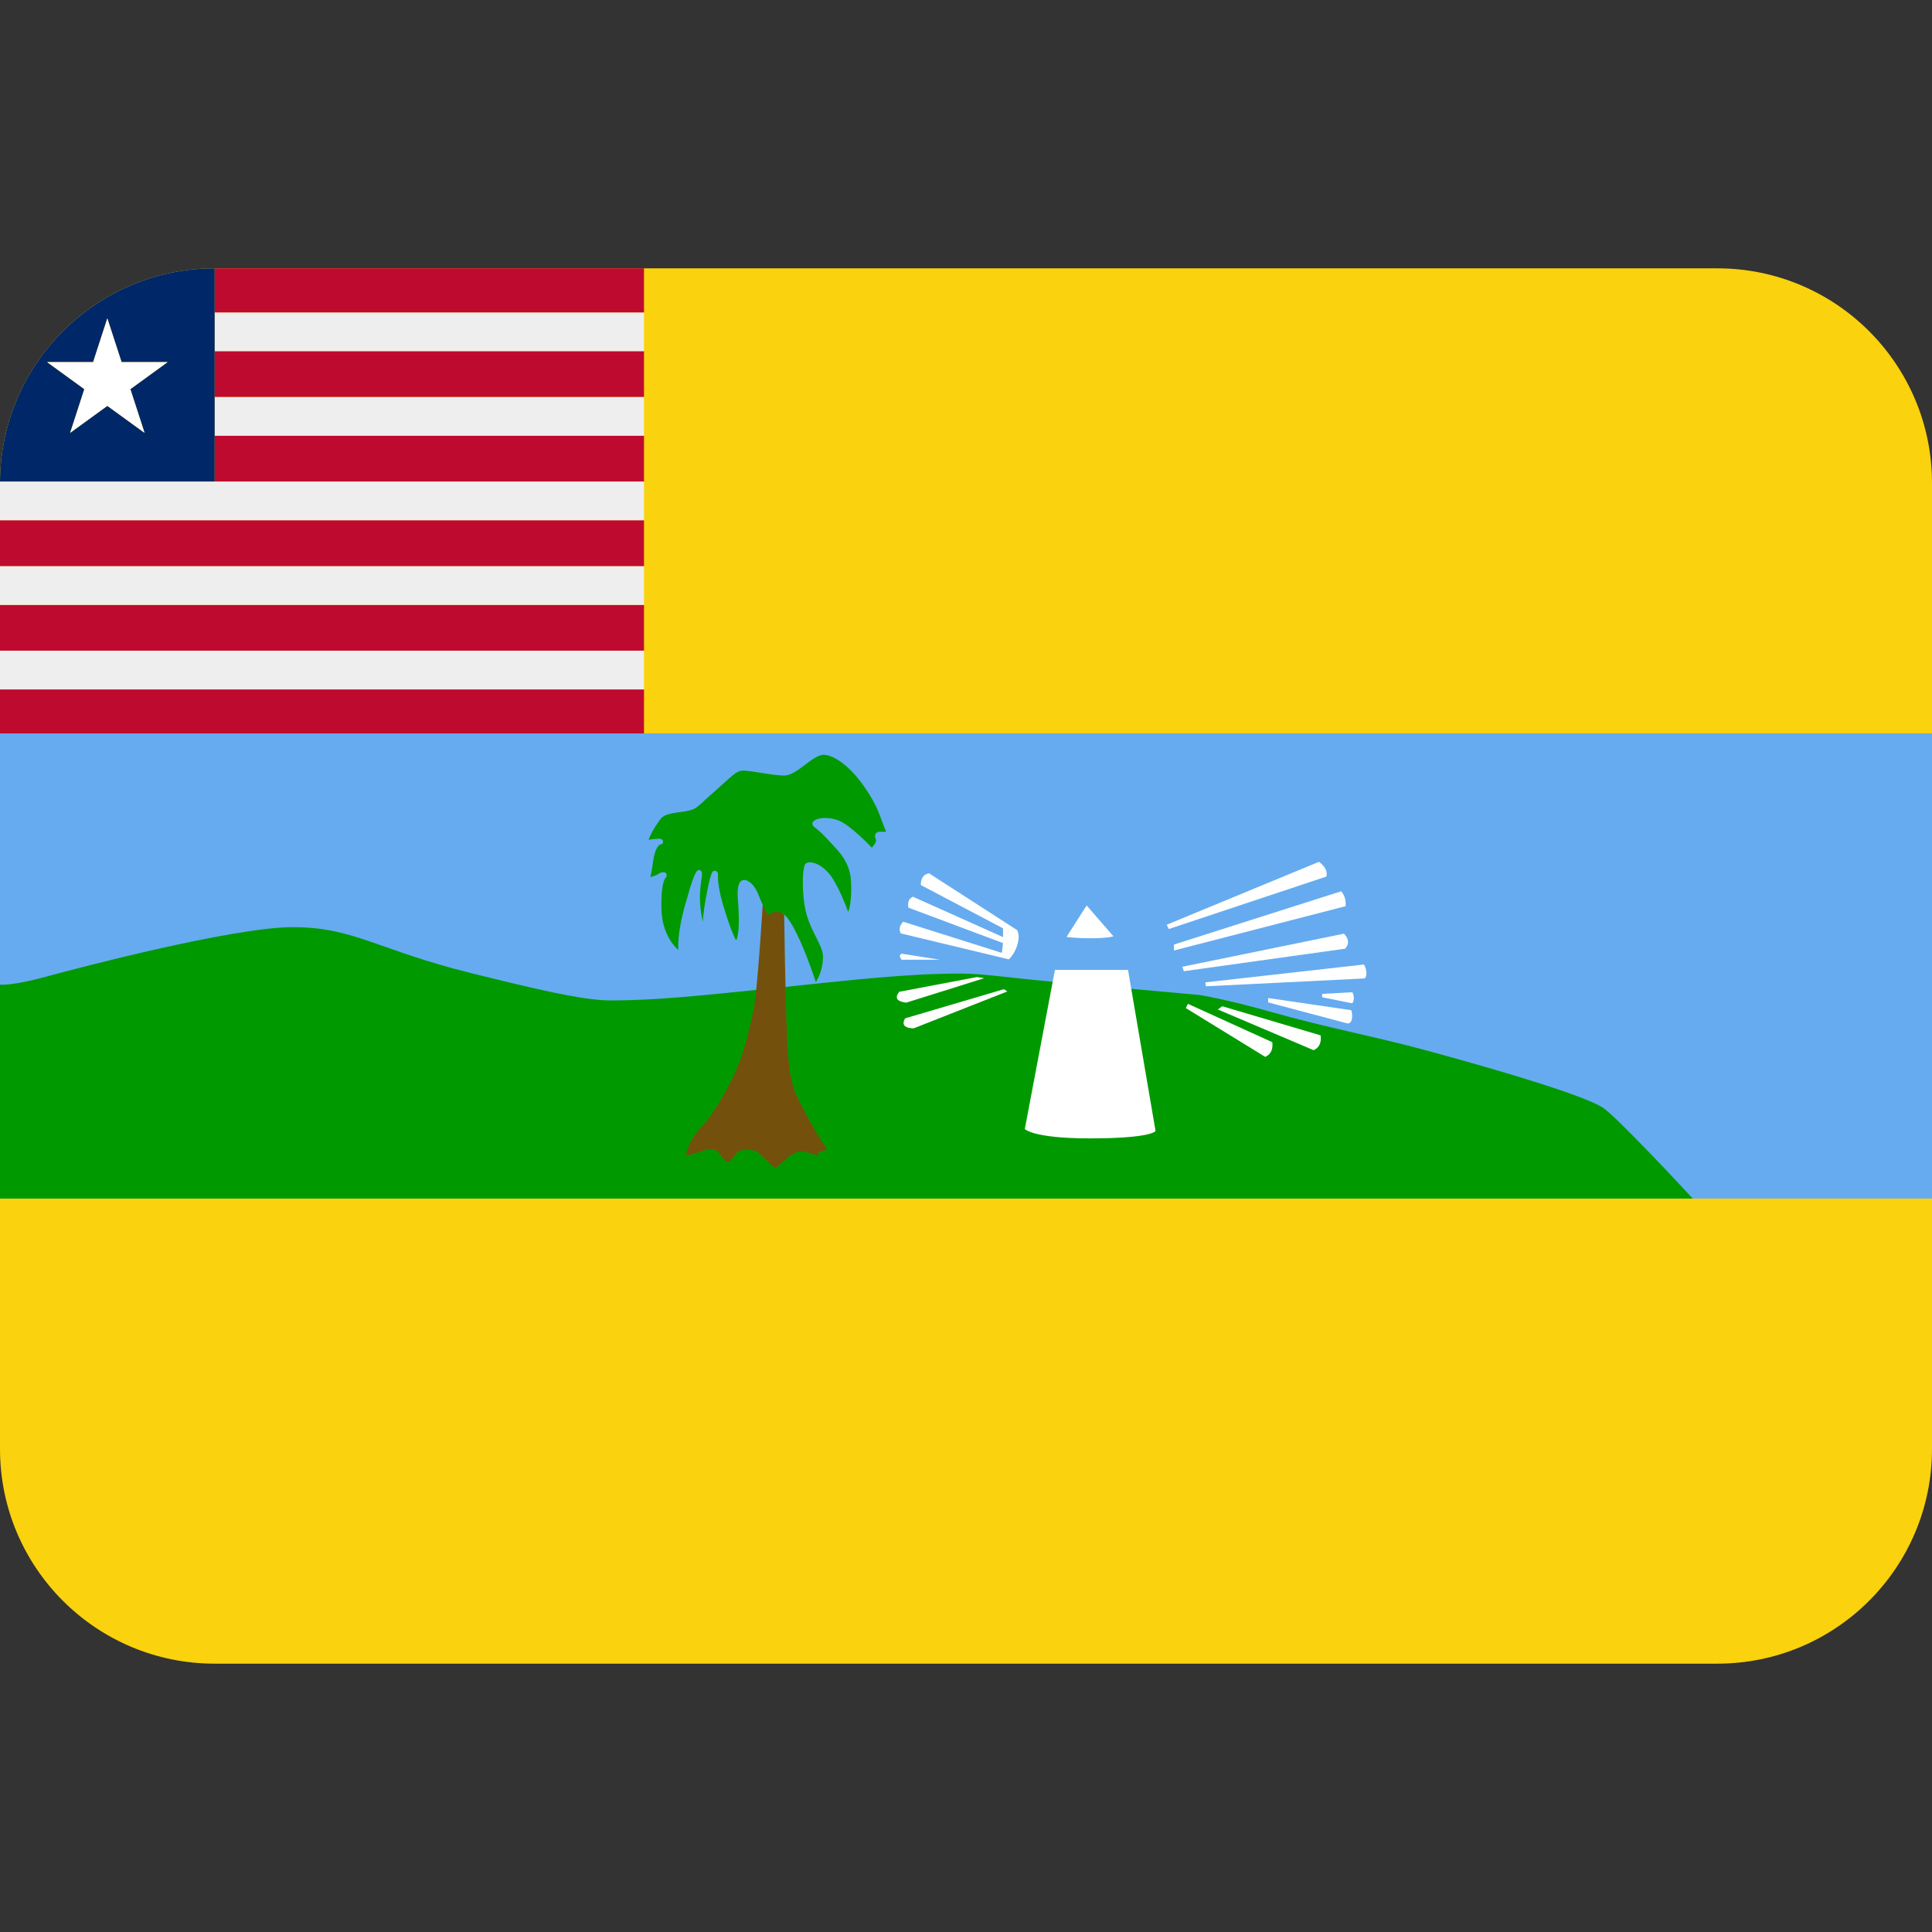 <svg xmlns:dc="http://purl.org/dc/elements/1.1/" xmlns:cc="http://creativecommons.org/ns#" xmlns:rdf="http://www.w3.org/1999/02/22-rdf-syntax-ns#" xmlns:svg="http://www.w3.org/2000/svg" xmlns="http://www.w3.org/2000/svg" viewBox="0 0 45 45" style="enable-background:new 0 0 45 45;" xml:space="preserve" version="1.1" id="svg2"><rect x="0" y="0" width="45" height="45" fill="#333333" stroke="none"/><defs id="defs6"><clipPath id="clipPath16" clipPathUnits="userSpaceOnUse"><path id="path18" d="M 4,31 C 1.791,31 0,29.209 0,27 L 0,27 0,9 C 0,6.791 1.791,5 4,5 l 0,0 28,0 c 2.209,0 4,1.791 4,4 l 0,0 0,18 c 0,2.209 -1.791,4 -4,4 l 0,0 -28,0 z"/></clipPath></defs><g transform="matrix(1.25,0,0,-1.25,0,45)" id="g10"><g id="g12"><g xmlns="http://www.w3.org/2000/svg" clip-path="url(#clipPath16)" id="g14"><g id="g30"><path id="path20" style="fill:#fad20d;fill-opacity:1;fill-rule:nonzero;stroke:none" d="M 0,5 H 36 V 31 H 0 Z"/><path id="path21" style="fill:#66abef;fill-opacity:1;fill-rule:nonzero;stroke:none" d="m 0,13.667 h 36 v 8.667 H 0 Z"/></g><g id="g34"><path id="path23" style="fill:#009a00;fill-opacity:1;fill-rule:nonzero;stroke:none" d="m 31.541,13.667 c 0,0 -0.414,0.452 -0.847,0.897 -0.354,0.366 -0.723,0.736 -0.841,0.806 -0.359,0.218 -1.757,0.645 -3.265,1.054 -1.061,0.287 -1.812,0.411 -2.935,0.729 -0.811,0.229 -1.295,0.306 -1.295,0.306 0,0 -1.554,0.14 -2.858,0.259 -0.675,0.061 -1.193,0.141 -1.583,0.141 -1.023,0 -1.994,-0.114 -3.5,-0.271 -1.421,-0.147 -2.229,-0.23 -3.035,-0.23 -0.529,0 -1.445,0.223 -2.594,0.507 C 7.029,18.3 6.6,18.724 5.453,18.724 4.347,18.724 1.42,17.956 0.888,17.809 0.211,17.622 0,17.653 0,17.653 v -3.986 z"/><path id="path24" style="fill:#73510c;fill-opacity:1;fill-rule:nonzero;stroke:none" d="m 12.781,14.479 c 0,0 0.023,0.248 0.322,0.561 0.201,0.21 0.538,0.792 0.684,1.19 0.102,0.276 0.245,0.844 0.282,1.128 0.068,0.547 0.143,1.782 0.143,1.782 l 0.272,-0.058 0.128,-0.123 c 0,0 0.018,-1.452 0.055,-2.32 0.039,-0.882 0.144,-1.001 0.364,-1.419 0.22,-0.418 0.384,-0.638 0.384,-0.638 0,0 -0.032,-0.014 -0.082,-0.029 -0.051,-0.013 -0.085,-0.018 -0.085,-0.018 v -0.081 c 0,0 -0.175,0.09 -0.338,0.09 -0.162,0 -0.41,-0.301 -0.459,-0.301 -0.062,0 -0.291,0.277 -0.365,0.307 -0.056,0.024 -0.257,0.042 -0.327,-0.01 -0.081,-0.061 -0.12,-0.19 -0.203,-0.19 -0.083,0 -0.142,0.236 -0.301,0.236 -0.104,0 -0.254,-0.065 -0.358,-0.095 -0.079,-0.023 -0.116,-0.012 -0.116,-0.012"/><path id="path25" style="fill:#009a00;fill-opacity:1;fill-rule:nonzero;stroke:none" d="m 15.202,17.7 c 0,0 -0.287,0.893 -0.538,1.206 -0.156,0.196 -0.35,0.045 -0.35,0.045 0,0 -0.051,0.051 -0.193,0.402 -0.062,0.155 -0.178,0.261 -0.27,0.249 -0.093,-0.012 -0.118,-0.16 -0.102,-0.359 0.055,-0.676 -0.033,-0.763 -0.033,-0.763 0,0 -0.081,0.118 -0.24,0.649 -0.114,0.382 -0.098,0.567 -0.098,0.567 0,0 0.01,0.061 -0.047,0.076 -0.057,0.016 -0.083,-0.022 -0.157,-0.396 -0.078,-0.398 -0.078,-0.549 -0.078,-0.549 0,0 -0.071,0.283 -0.051,0.561 0.02,0.278 0.072,0.371 -0.004,0.398 -0.074,0.028 -0.126,-0.127 -0.271,-0.635 -0.166,-0.586 -0.129,-0.853 -0.129,-0.853 0,0 -0.308,0.239 -0.317,0.773 -0.01,0.5 0.076,0.566 0.076,0.566 0,0 0.043,0.049 0.011,0.09 -0.014,0.019 -0.062,0.041 -0.148,-0.014 -0.067,-0.042 -0.144,-0.056 -0.144,-0.056 0,0 0.03,0.129 0.051,0.298 0.032,0.245 0.122,0.308 0.122,0.308 0,0 0.067,-0.004 0.063,0.053 -0.004,0.056 -0.048,0.06 -0.139,0.052 -0.093,-0.007 -0.132,-0.019 -0.132,-0.019 0,0 0.047,0.133 0.145,0.276 0.098,0.143 0.093,0.197 0.433,0.242 0.342,0.044 0.285,0.066 0.626,0.362 0.341,0.296 0.42,0.412 0.563,0.412 0.143,0 0.551,-0.092 0.761,-0.092 0.239,0 0.527,0.386 0.735,0.386 0.176,0 0.508,-0.19 0.843,-0.723 0.144,-0.23 0.197,-0.38 0.237,-0.492 0.059,-0.166 0.085,-0.214 0.085,-0.214 0,0 -0.01,-0.01 -0.095,-0.004 -0.084,0.006 -0.113,-0.043 -0.113,-0.077 0,-0.033 0.02,-0.068 0.02,-0.092 0,-0.043 -0.079,-0.129 -0.079,-0.129 0,0 -0.396,0.425 -0.626,0.51 -0.236,0.087 -0.482,0.033 -0.482,-0.063 0,-0.044 0.054,-0.071 0.145,-0.151 0.071,-0.063 0.159,-0.161 0.291,-0.304 0.274,-0.298 0.288,-0.516 0.288,-0.769 0,-0.302 -0.057,-0.419 -0.057,-0.419 0,0 -0.194,0.55 -0.383,0.745 -0.188,0.194 -0.355,0.2 -0.409,0.155 -0.067,-0.055 -0.077,-0.591 0.011,-0.924 0.098,-0.37 0.312,-0.6 0.312,-0.812 0,-0.284 -0.133,-0.472 -0.133,-0.472"/><path id="path26" style="fill:#ffffff;fill-opacity:1;fill-rule:nonzero;stroke:none" d="m 21.019,17.927 h -1.362 l -0.561,-2.964 c 0,0 0.146,-0.175 1.21,-0.175 1.16,0 1.226,0.137 1.226,0.137 z"/><path id="path27" style="fill:#ffffff;fill-opacity:1;fill-rule:nonzero;stroke:none" d="m 19.873,18.542 0.375,0.586 0.5,-0.576 c 0,0 -0.128,-0.035 -0.392,-0.035 -0.351,0 -0.483,0.025 -0.483,0.025"/><path id="path28" style="fill:#ffffff;fill-opacity:1;fill-rule:nonzero;stroke:none" d="m 18.77,17.526 -1.744,-0.687 c 0,0 -0.141,-0.006 -0.18,0.062 -0.03,0.054 0.021,0.124 0.021,0.124 l 1.839,0.543 z"/><path id="path29" style="fill:#ffffff;fill-opacity:1;fill-rule:nonzero;stroke:none" d="m 18.339,17.773 -1.453,-0.456 c 0,0 -0.142,0.013 -0.169,0.073 -0.026,0.061 0.041,0.13 0.041,0.13 l 1.445,0.274 z"/><path id="path30" style="fill:#ffffff;fill-opacity:1;fill-rule:nonzero;stroke:none" d="m 17.514,18.117 h -0.714 c 0,0 -0.031,0.033 -0.031,0.07 0,0.038 0.042,0.041 0.042,0.041 z"/><path id="path31" style="fill:#ffffff;fill-opacity:1;fill-rule:nonzero;stroke:none" d="m 16.783,18.608 c 0,0 -0.031,0.056 -0.014,0.117 0.017,0.06 0.062,0.1 0.062,0.1 l 1.838,-0.581 0.021,0.183 -1.763,0.66 c 0,0 -0.018,0.062 0.008,0.129 0.018,0.05 0.076,0.075 0.076,0.075 l 1.679,-0.752 v 0.163 l -1.531,0.806 c 0,0 -0.007,0.081 0.032,0.143 0.039,0.063 0.119,0.077 0.119,0.077 l 1.641,-1.058 c 0,0 0.067,-0.095 0,-0.295 -0.053,-0.164 -0.154,-0.251 -0.154,-0.251 z"/><path id="path32" style="fill:#ffffff;fill-opacity:1;fill-rule:nonzero;stroke:none" d="m 22.096,17.216 1.479,-0.909 c 0,0 0.069,0.024 0.108,0.097 0.039,0.071 0.025,0.176 0.025,0.176 l -1.573,0.715 z"/><path id="path33" style="fill:#ffffff;fill-opacity:1;fill-rule:nonzero;stroke:none" d="m 22.692,17.19 1.784,-0.758 c 0,0 0.075,0.024 0.112,0.105 0.039,0.082 0.018,0.171 0.018,0.171 l -1.831,0.542 z"/><path id="path34" style="fill:#ffffff;fill-opacity:1;fill-rule:nonzero;stroke:none" d="m 22.459,17.695 0.013,-0.073 2.955,0.146 c 0,0 0.034,0.014 0.034,0.099 0,0.084 -0.045,0.161 -0.045,0.161 z"/><path id="path35" style="fill:#ffffff;fill-opacity:1;fill-rule:nonzero;stroke:none" d="m 22.031,17.986 0.028,-0.083 3.008,0.42 c 0,0 0.056,0.066 0.052,0.13 -0.007,0.091 -0.078,0.149 -0.078,0.149 z"/><path id="path36" style="fill:#ffffff;fill-opacity:1;fill-rule:nonzero;stroke:none" d="m 21.875,18.4 v -0.111 l 3.197,0.825 c 0,0 0.012,0.067 -0.012,0.152 -0.026,0.084 -0.07,0.126 -0.07,0.126 z"/><path id="path37" style="fill:#ffffff;fill-opacity:1;fill-rule:nonzero;stroke:none" d="m 21.74,18.769 0.038,-0.08 2.938,0.978 c 0,0 0.021,0.065 -0.019,0.144 -0.041,0.08 -0.121,0.13 -0.121,0.13 z"/><path id="path38" style="fill:#ffffff;fill-opacity:1;fill-rule:nonzero;stroke:none" d="m 23.63,17.403 v -0.081 l 1.481,-0.393 c 0,0 0.069,-0.005 0.081,0.094 0.013,0.099 -0.015,0.154 -0.015,0.154 z"/><path id="path39" style="fill:#ffffff;fill-opacity:1;fill-rule:nonzero;stroke:none" d="m 24.636,17.48 v -0.063 l 0.562,-0.112 c 0,0 0.029,0.034 0.029,0.099 0,0.063 -0.029,0.107 -0.029,0.107 z"/></g><g id="g38"><path id="path40" style="fill:#bf0a30;fill-opacity:1;fill-rule:nonzero;stroke:none" d="m 0,22.333 h 12 v 0.82 H 0 Z"/><path id="path41" style="fill:#eeeeee;fill-opacity:1;fill-rule:nonzero;stroke:none" d="m 0,23.154 h 12 v 0.723 H 0 Z"/><path id="path42" style="fill:#bf0a30;fill-opacity:1;fill-rule:nonzero;stroke:none" d="M 0,23.876 H 12 V 24.73 H 0 Z"/><path id="path43" style="fill:#eeeeee;fill-opacity:1;fill-rule:nonzero;stroke:none" d="m 0,24.729 h 12 v 0.723 H 0 Z"/><path id="path44" style="fill:#bf0a30;fill-opacity:1;fill-rule:nonzero;stroke:none" d="m 0,25.452 h 12 v 0.854 H 0 Z"/><path id="path45" style="fill:#eeeeee;fill-opacity:1;fill-rule:nonzero;stroke:none" d="m 0,27.028 v -0.028 -0.694 h 12 v 0.722 H 4 Z"/><path id="path46" style="fill:#bf0a30;fill-opacity:1;fill-rule:nonzero;stroke:none" d="m 4,27.028 h 8 v 0.854 H 4 Z"/><path id="path47" style="fill:#eeeeee;fill-opacity:1;fill-rule:nonzero;stroke:none" d="m 4,27.881 h 8 v 0.722 H 4 Z"/><path id="path48" style="fill:#bf0a30;fill-opacity:1;fill-rule:nonzero;stroke:none" d="m 4,28.604 h 8 v 0.854 H 4 Z"/><path id="path49" style="fill:#eeeeee;fill-opacity:1;fill-rule:nonzero;stroke:none" d="m 4,29.457 h 8 v 0.722 H 4 Z"/><path id="path50" style="fill:#bf0a30;fill-opacity:1;fill-rule:nonzero;stroke:none" d="m 4,30.179 h 8 V 31 H 4 Z"/><path id="path51" style="fill:#002868;fill-opacity:1;fill-rule:nonzero;stroke:none" d="m 2,28.438 -0.693,-0.503 0.265,0.814 -0.693,0.503 H 1.735 L 2,30.067 2.265,29.252 h 0.856 l -0.693,-0.503 0.265,-0.814 z m 2,-0.556 v 0.722 0.854 0.722 0.821 H 0 v -3.973 h 4 z"/><path id="path52" style="fill:#ffffff;fill-opacity:1;fill-rule:nonzero;stroke:none" d="m 3.121,29.252 h -0.856 l -0.265,0.814 -0.264,-0.814 h -0.856 l 0.692,-0.503 -0.264,-0.814 0.692,0.503 0.693,-0.503 -0.264,0.814 z"/></g></g></g></g></svg>